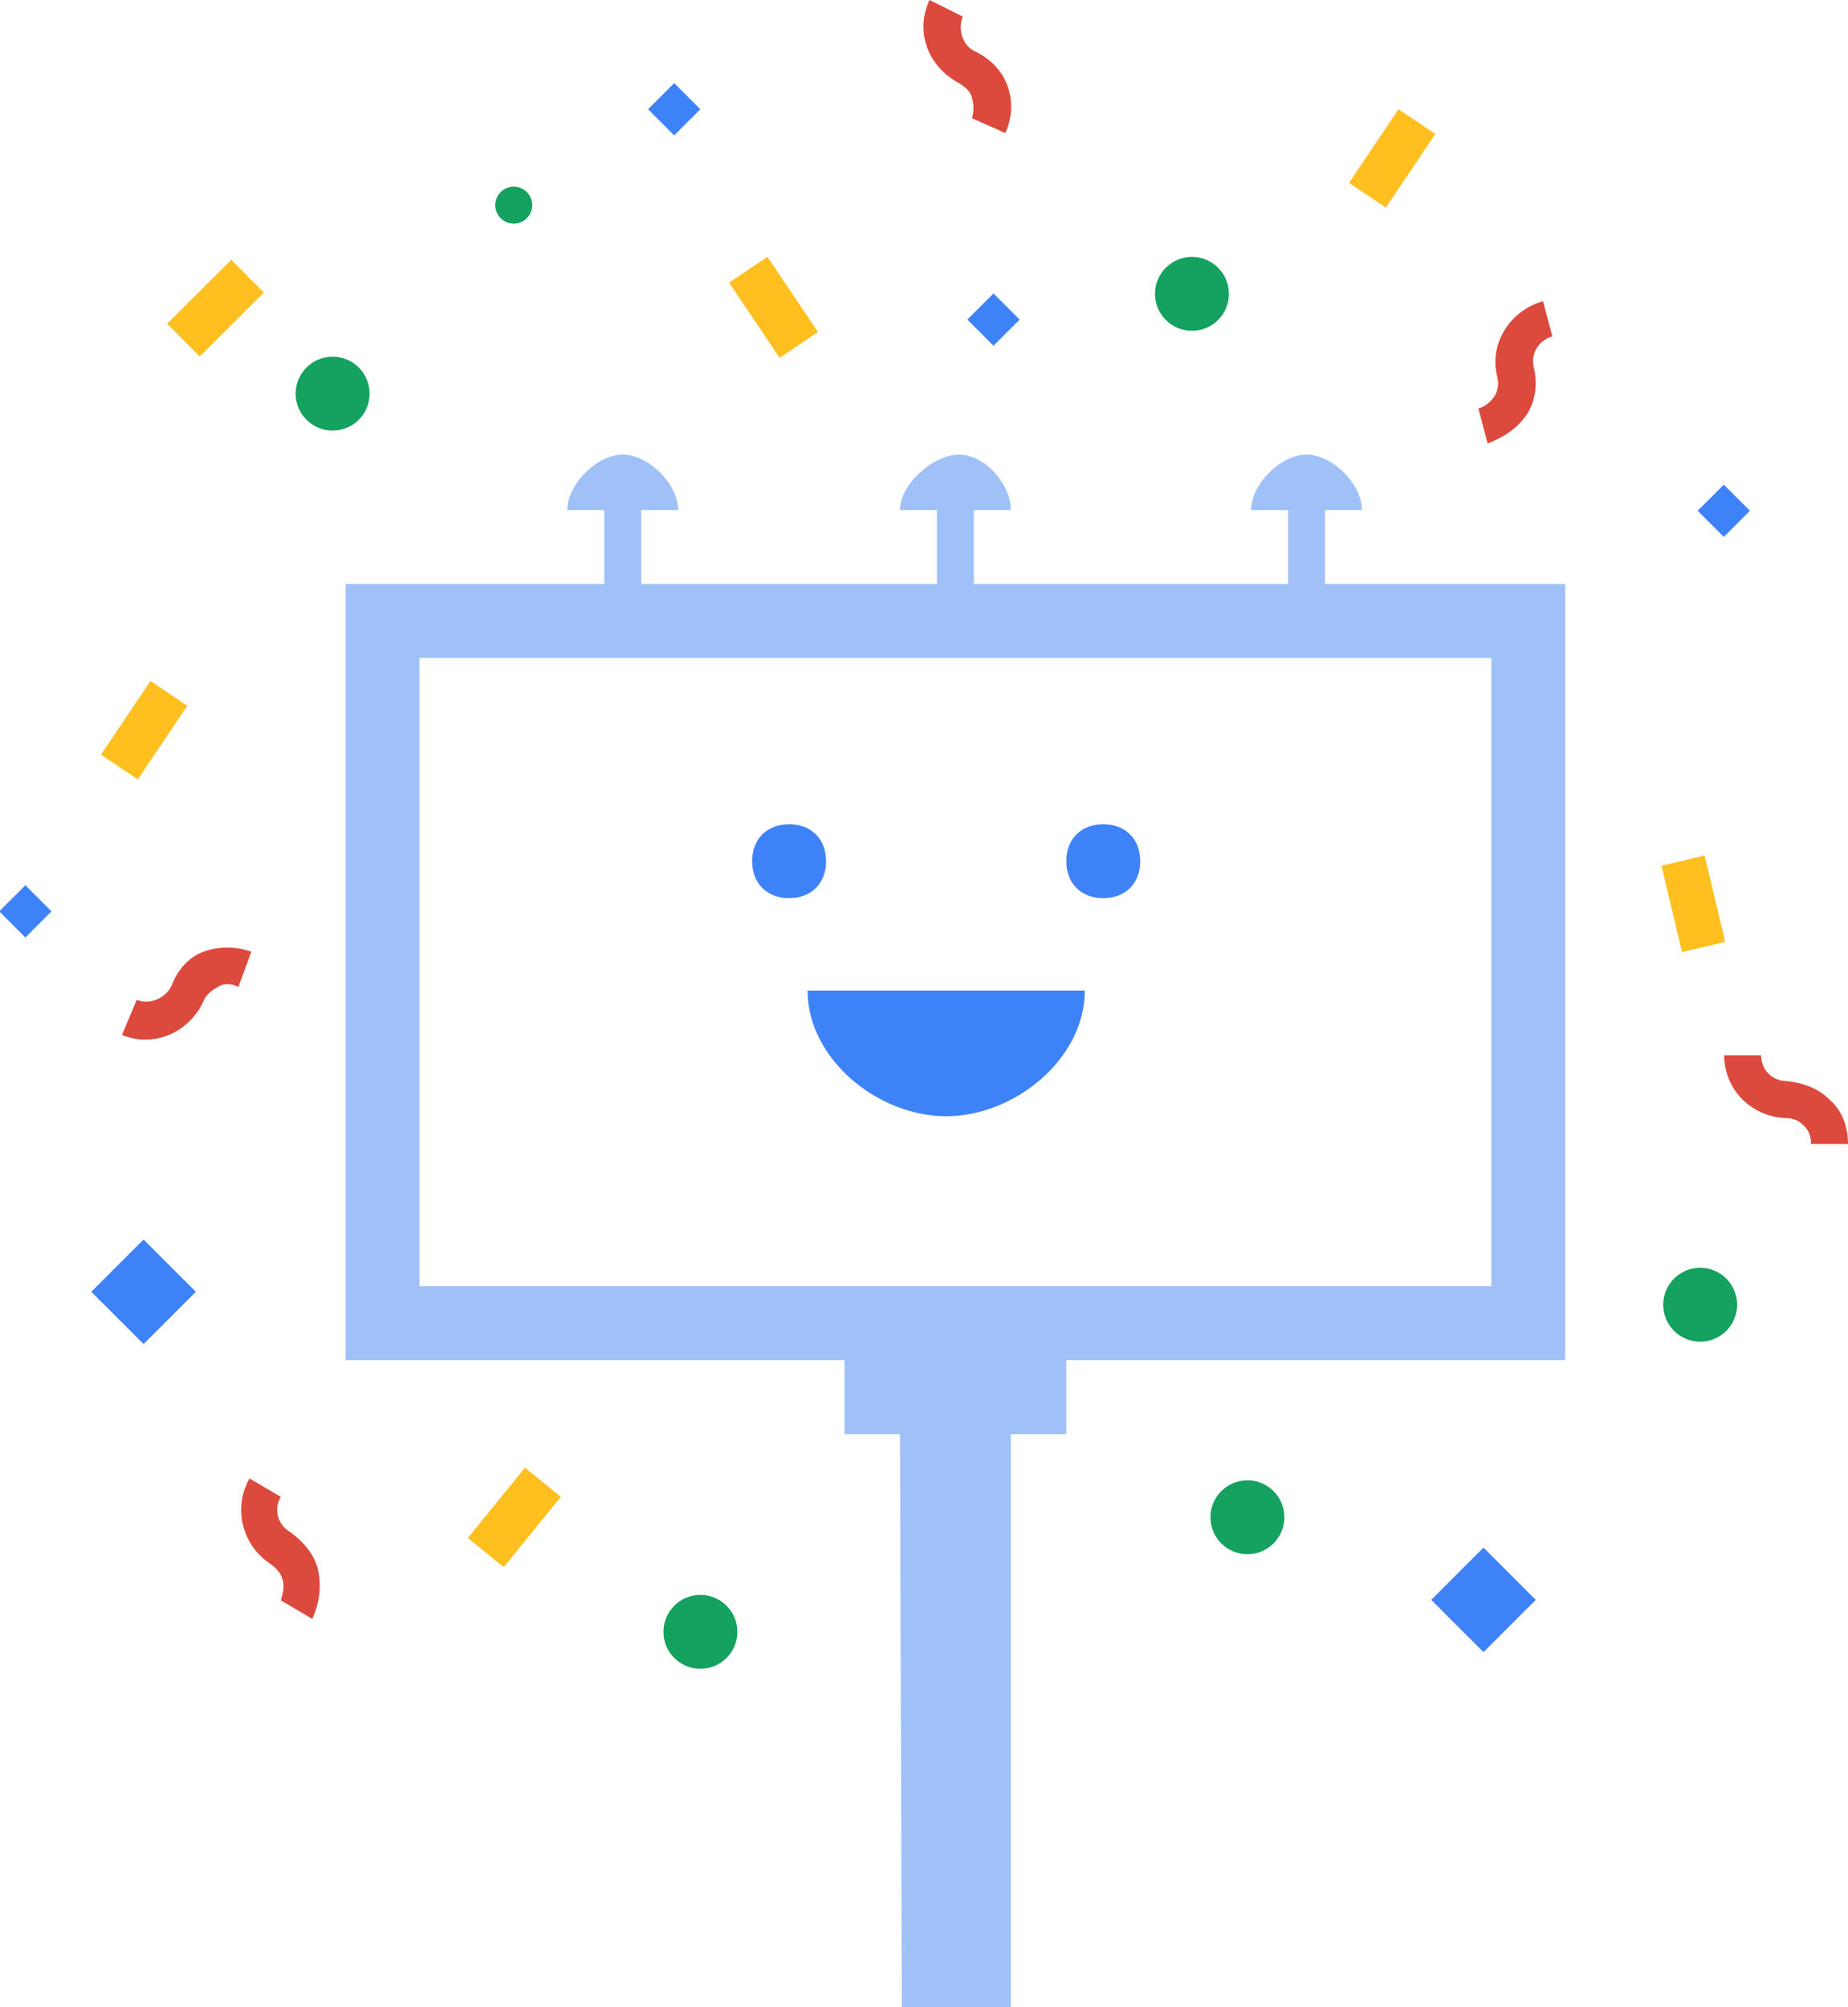 <?xml version="1.0" encoding="utf-8"?>
<!-- Generator: Adobe Illustrator 19.0.0, SVG Export Plug-In . SVG Version: 6.00 Build 0)  -->
<svg version="1.1" id="Layer_1" xmlns="http://www.w3.org/2000/svg" xmlns:xlink="http://www.w3.org/1999/xlink" x="0px" y="0px"
	 viewBox="0 0 100 108.6" width="100px" height="108.6px" style="enable-background:new 0 0 100 108.6;" xml:space="preserve">
<style type="text/css">
	.st0{fill:#3E82F7;}
	.st1{fill:#FFBF1F;}
	.st2{fill:#15A15F;}
	.st3{fill:#DC493D;}
	.st4{fill:#A0C1F8;}
</style>
<path id="XMLID_5198_" class="st0" d="M44.7,46.6c0,1.2-0.8,2-2,2c-1.2,0-2-0.8-2-2s0.8-2,2-2C43.9,44.6,44.7,45.4,44.7,46.6z"/>
<path id="XMLID_5191_" class="st0" d="M51.2,60.4c3.7,0,7.5-3.1,7.5-6.8h-15C43.7,57.3,47.5,60.4,51.2,60.4z"/>
<rect id="XMLID_5189_" x="0.4" y="48.3" transform="matrix(0.707 -0.707 0.707 0.707 -34.472 15.45)" class="st0" width="2" height="2"/>
<rect id="XMLID_5188_" x="92.3" y="26.6" transform="matrix(0.707 -0.707 0.707 0.707 7.803 74.088)" class="st0" width="2" height="2"/>
<rect id="XMLID_5186_" x="5.8" y="67.9" transform="matrix(0.707 -0.707 0.707 0.707 -47.165 25.995)" class="st0" width="4" height="4"/>
<rect id="XMLID_5185_" x="74.1" y="6.2" transform="matrix(0.83 0.558 -0.558 0.83 17.634 -40.584)" class="st1" width="2.4" height="4.8"/>
<rect id="XMLID_5184_" x="40.6" y="14.1" transform="matrix(-0.83 0.558 -0.558 -0.83 85.828 7.013)" class="st1" width="2.5" height="4.9"/>
<rect id="XMLID_5183_" x="26.6" y="79.7" transform="matrix(-0.776 -0.631 0.631 -0.776 -2.393 163.429)" class="st1" width="2.5" height="4.9"/>
<rect id="XMLID_5182_" x="6.6" y="37.1" transform="matrix(0.83 0.558 -0.558 0.83 23.366 2.373)" class="st1" width="2.4" height="4.8"/>
<rect id="XMLID_5181_" x="90.4" y="46.5" transform="matrix(0.973 -0.232 0.232 0.973 -8.842 22.576)" class="st1" width="2.4" height="4.8"/>
<circle id="XMLID_5180_" class="st2" cx="64.5" cy="15.9" r="2"/>
<circle id="XMLID_5179_" class="st2" cx="27.8" cy="11.1" r="1"/>
<circle id="XMLID_5178_" class="st2" cx="18" cy="21.3" r="2"/>
<circle id="XMLID_5176_" class="st2" cx="67.5" cy="82.1" r="2"/>
<rect id="XMLID_5175_" x="78.3" y="84.6" transform="matrix(0.707 -0.707 0.707 0.707 -37.722 82.116)" class="st0" width="4" height="4"/>
<path id="XMLID_5173_" class="st3" d="M54.5,4.6c-0.3-0.8-0.9-1.4-1.7-1.8l0,0c-0.7-0.3-1-1.2-0.7-1.9L50.3,0
	c-0.8,1.7-0.1,3.6,1.6,4.5l0,0c0.3,0.2,0.6,0.4,0.7,0.8c0.1,0.4,0.1,0.7,0,1.1l1.8,0.8C54.8,6.3,54.8,5.4,54.5,4.6z"/>
<path id="XMLID_5172_" class="st3" d="M82.7,22.3c0.4-0.7,0.5-1.6,0.3-2.4l0,0c-0.2-0.8,0.3-1.5,1-1.7l-0.5-1.9
	c-1.8,0.5-2.9,2.3-2.5,4l0,0c0.1,0.4,0.1,0.7-0.1,1.1c-0.2,0.3-0.5,0.6-0.9,0.7l0.5,1.9C81.5,23.6,82.2,23.1,82.7,22.3z"/>
<path id="XMLID_5171_" class="st3" d="M17.2,84.9c-0.2-0.8-0.8-1.5-1.5-2l0,0c-0.7-0.4-0.9-1.3-0.5-1.9l-1.7-1
	c-0.9,1.6-0.4,3.6,1.1,4.6l0,0c0.3,0.2,0.6,0.5,0.7,0.9c0.1,0.4,0,0.7-0.1,1.1l1.7,1C17.3,86.7,17.4,85.8,17.2,84.9z"/>
<path id="XMLID_5170_" class="st3" d="M11,51.5c-0.8,0.3-1.4,1-1.7,1.8l0,0C9,54,8.1,54.4,7.4,54.1l-0.8,1.9
	c1.7,0.7,3.6-0.1,4.4-1.8l0,0c0.1-0.3,0.4-0.6,0.8-0.8c0.3-0.2,0.7-0.2,1.1,0l0.7-1.9C12.8,51.2,11.8,51.2,11,51.5z"/>
<path id="XMLID_3778_" class="st3" d="M99,59.5c-0.6-0.6-1.4-0.9-2.3-1l0,0c-0.8,0-1.4-0.6-1.4-1.4l-2,0c0,1.8,1.4,3.3,3.3,3.4l0,0
	c0.4,0,0.7,0.1,1,0.4c0.3,0.3,0.4,0.6,0.4,1l2,0C100,61,99.7,60.1,99,59.5z"/>
<rect id="XMLID_3777_" x="10.4" y="14.1" transform="matrix(-0.706 -0.708 0.708 -0.706 8.169 36.605)" class="st1" width="2.5" height="4.9"/>
<rect id="XMLID_3775_" x="35.5" y="4.9" transform="matrix(0.707 -0.707 0.707 0.707 6.505 27.546)" class="st0" width="2" height="2"/>
<circle id="XMLID_3770_" class="st2" cx="37.9" cy="88.3" r="2"/>
<circle id="XMLID_3122_" class="st2" cx="92" cy="70.6" r="2"/>
<rect id="XMLID_5412_" x="52.8" y="16.3" transform="matrix(0.707 -0.707 0.707 0.707 3.493 43.1)" class="st0" width="2" height="2"/>
<path id="XMLID_1418_" class="st4" d="M71.7,31.6v-4h2c0-1.4-1.6-3-3-3s-3,1.6-3,3h2v4h-17v-4h2c0-1.4-1.4-3-2.8-3s-3.2,1.6-3.2,3h2
	v4l-16,0v-4l2,0c0-1.4-1.6-3-3-3c-1.4,0-3,1.6-3,3l2,0v4l-14,0v42l27,0v4h3l0.1,31h5.9v-31h3v-4h27v-42L71.7,31.6z M80.7,69.6h-58
	v-34h58V69.6z"/>
<path id="XMLID_678_" class="st0" d="M61.7,46.6c0,1.2-0.8,2-2,2c-1.2,0-2-0.8-2-2s0.8-2,2-2C60.9,44.6,61.7,45.4,61.7,46.6z"/>
</svg>

